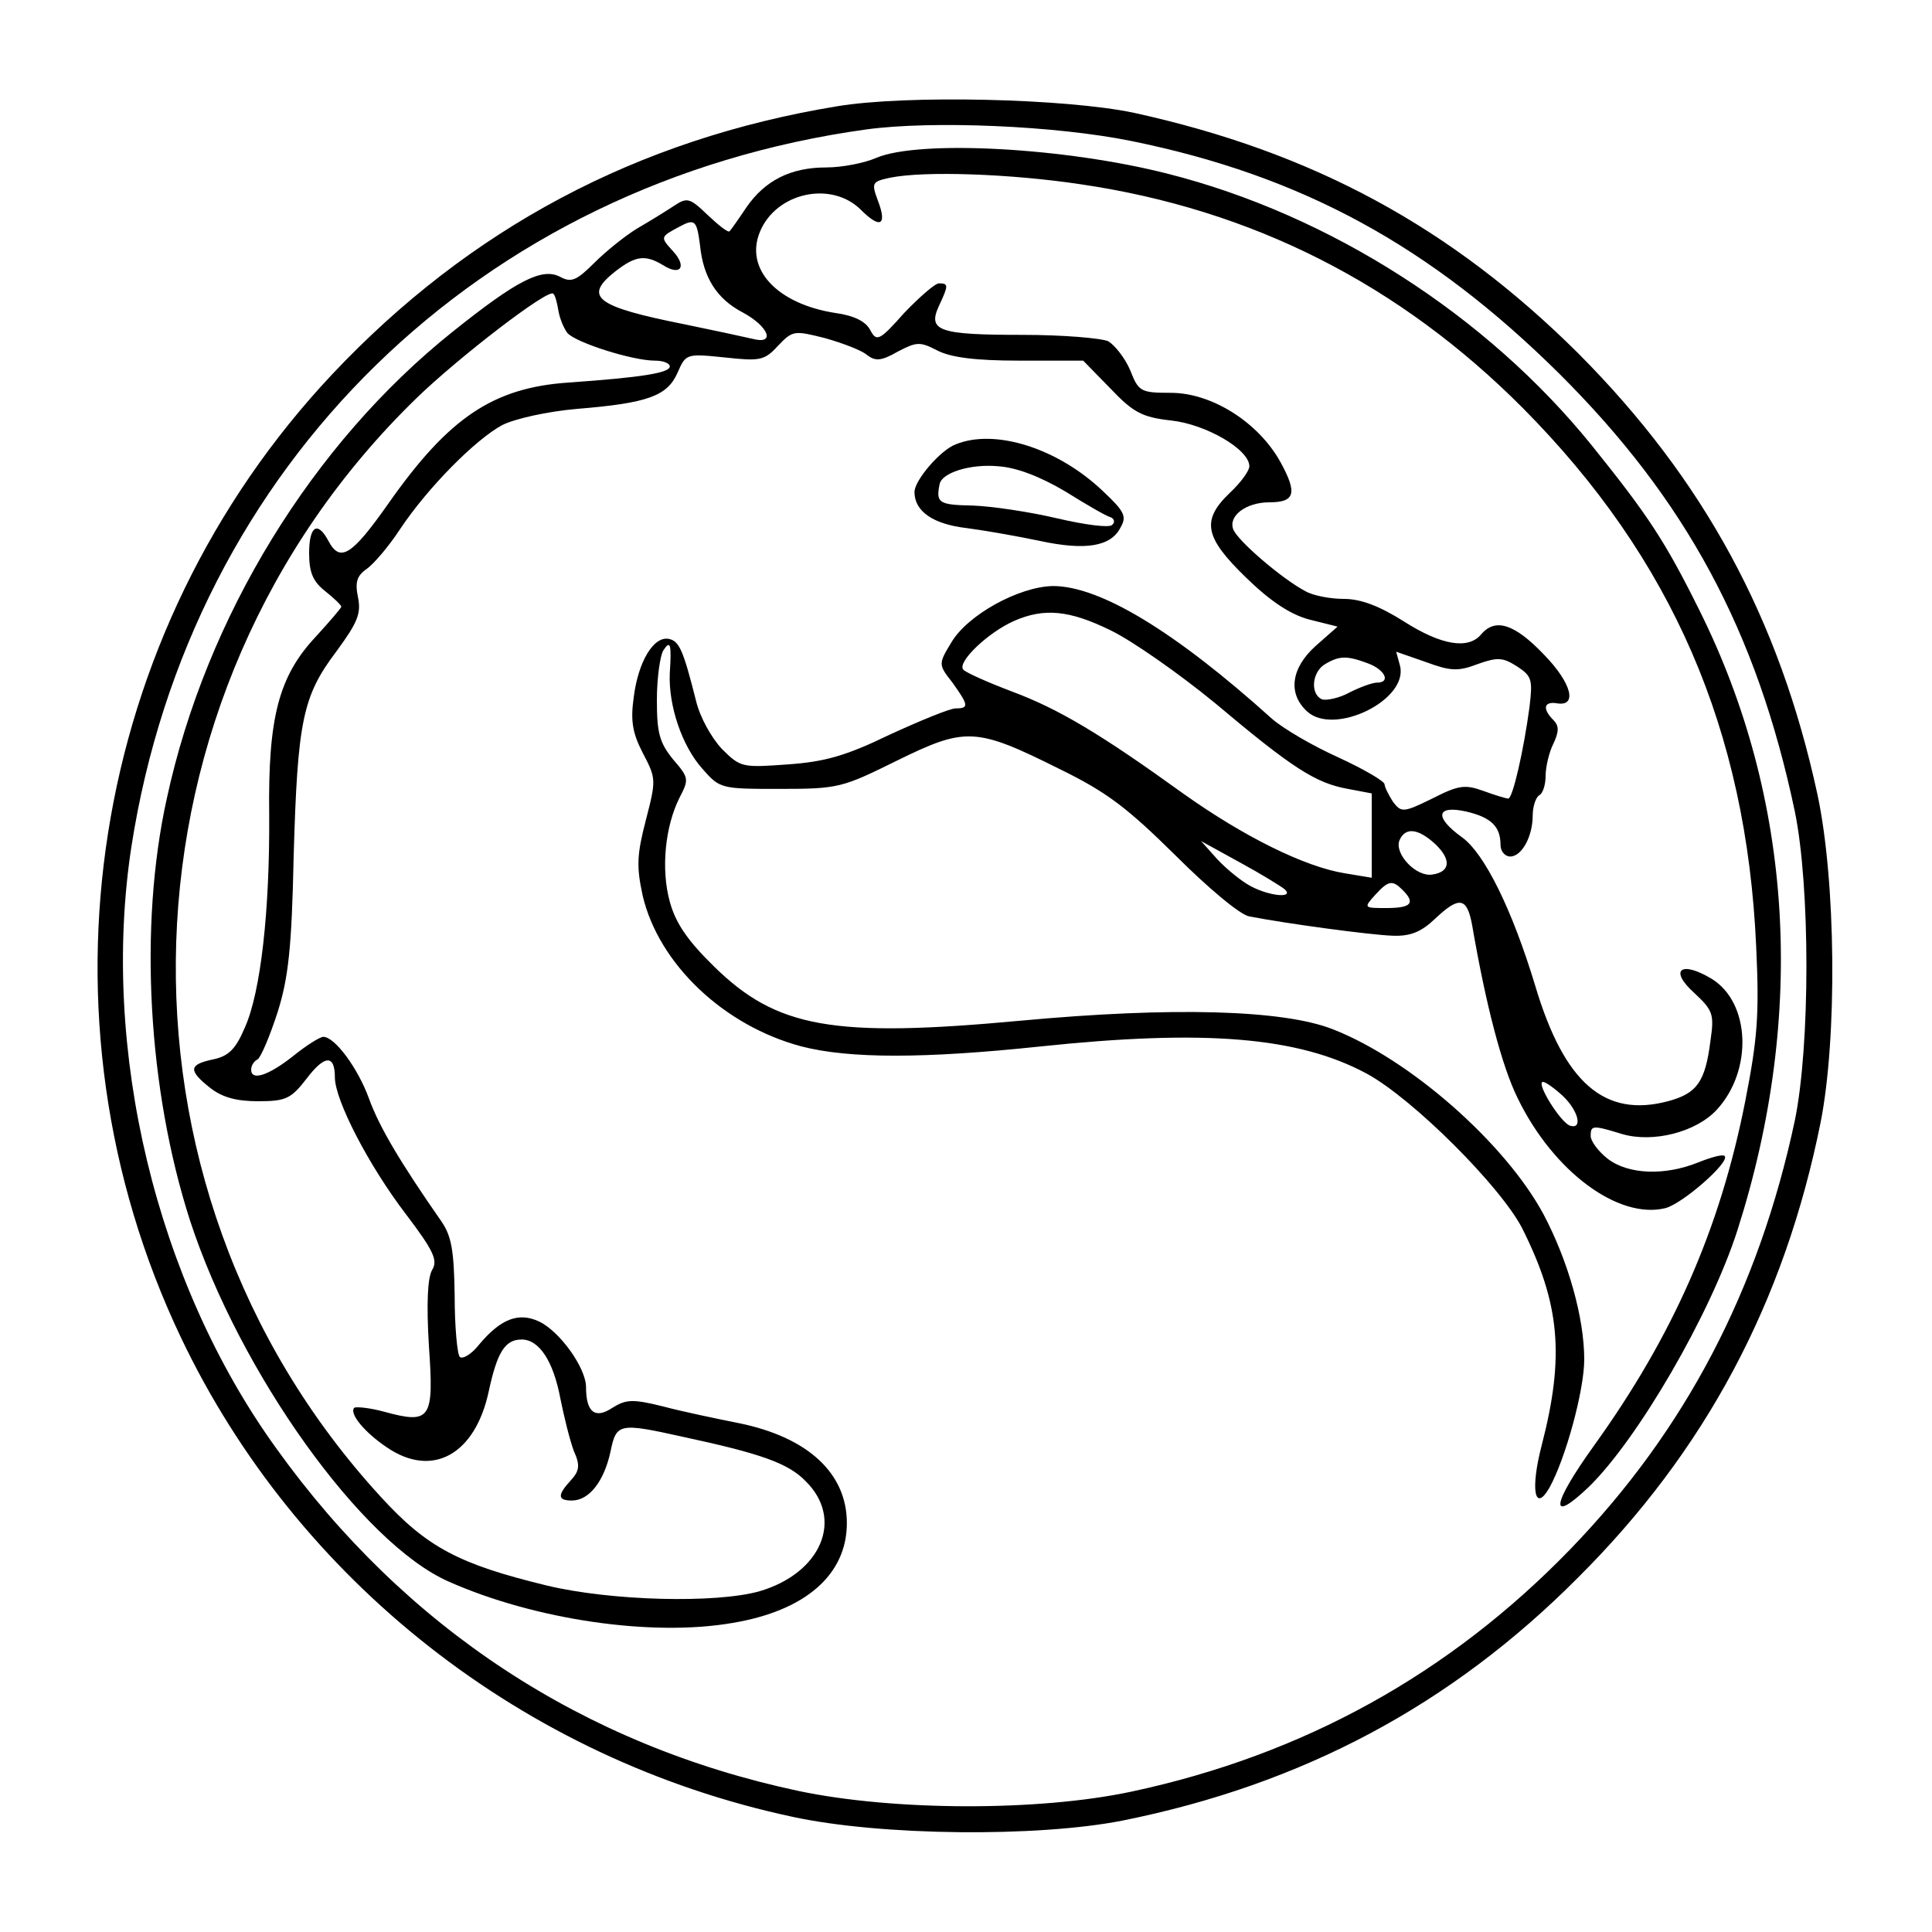 <?xml version="1.0" standalone="no"?>
<!DOCTYPE svg PUBLIC "-//W3C//DTD SVG 20010904//EN"
 "http://www.w3.org/TR/2001/REC-SVG-20010904/DTD/svg10.dtd">
<svg version="1.0" xmlns="http://www.w3.org/2000/svg"
 width="300pt" height="300pt" viewBox="0 0 300 300"
 preserveAspectRatio="xMidYMid meet">
<g transform="translate(0,300) scale(0.1,-0.1)"
fill="#000000" stroke="none">
<path d="M1300 2835 c-311 -51 -571 -190 -784 -416 -378 -402 -472 -998 -235
-1496 180 -378 533 -655 949 -744 138 -30 381 -32 513 -6 279 56 510 179 707
377 198 197 321 428 377 707 26 131 24 375 -5 510 -59 272 -176 488 -371 684
-197 196 -412 313 -691 374 -105 22 -352 28 -460 10z m457 -54 c265 -54 464
-163 664 -361 197 -196 307 -400 366 -680 24 -117 24 -363 0 -480 -56 -263
-170 -481 -349 -666 -187 -193 -414 -319 -681 -376 -145 -31 -370 -30 -517 1
-334 71 -611 253 -811 532 -187 259 -273 620 -225 934 92 593 541 1031 1141
1114 102 14 294 6 412 -18z"/>
<path d="M1361 2755 c-18 -8 -53 -15 -78 -15 -55 0 -95 -20 -124 -62 -12 -18
-24 -35 -26 -37 -2 -3 -17 9 -34 25 -28 27 -32 28 -53 14 -12 -8 -38 -24 -57
-35 -18 -11 -48 -35 -66 -53 -28 -28 -36 -31 -53 -22 -28 15 -67 -5 -167 -85
-218 -174 -383 -443 -444 -725 -44 -199 -29 -453 36 -655 77 -236 267 -502
402 -561 133 -59 315 -86 441 -64 113 19 177 75 177 155 0 77 -60 133 -167
155 -35 7 -88 18 -118 26 -48 12 -58 11 -79 -2 -27 -18 -41 -7 -41 32 0 30
-41 87 -73 102 -32 15 -60 4 -94 -37 -11 -14 -25 -22 -29 -18 -4 4 -8 47 -8
95 -1 71 -5 93 -21 116 -64 92 -96 146 -112 190 -17 47 -53 96 -71 96 -5 0
-26 -13 -47 -30 -38 -30 -65 -39 -65 -21 0 6 4 13 10 16 5 3 19 36 31 73 17
54 22 101 25 242 6 211 14 249 66 318 33 45 39 59 34 84 -5 24 -2 34 14 45 11
8 34 35 51 61 44 66 118 140 159 162 20 10 70 21 115 25 111 9 141 20 157 56
13 30 14 30 73 24 55 -6 62 -5 83 18 23 24 25 24 73 12 28 -8 57 -19 65 -26
13 -10 22 -10 48 5 29 15 34 16 61 2 21 -11 59 -16 128 -16 l99 0 42 -43 c36
-38 50 -45 95 -50 54 -6 121 -45 121 -71 0 -7 -13 -25 -30 -41 -45 -43 -40
-69 25 -132 37 -36 68 -57 98 -65 l44 -11 -34 -30 c-38 -34 -44 -74 -13 -102
42 -38 157 18 144 71 l-6 22 46 -16 c38 -14 50 -15 81 -3 31 11 39 10 61 -4
23 -15 24 -21 19 -63 -9 -67 -26 -142 -33 -142 -3 0 -20 5 -39 12 -28 10 -38
9 -79 -12 -45 -22 -48 -22 -61 -5 -7 11 -13 23 -13 27 0 5 -33 24 -72 42 -40
18 -86 45 -103 60 -151 136 -267 206 -340 206 -53 -1 -133 -45 -158 -88 -20
-33 -20 -34 2 -62 25 -35 26 -40 5 -40 -9 0 -55 -19 -103 -41 -68 -33 -101
-42 -158 -46 -70 -5 -73 -5 -102 24 -16 17 -34 49 -40 74 -20 79 -26 94 -43
97 -23 4 -47 -35 -54 -91 -5 -36 -2 -55 14 -86 21 -40 21 -42 5 -104 -14 -54
-15 -72 -5 -118 25 -106 126 -202 247 -234 74 -19 190 -19 370 0 256 27 401
15 507 -42 72 -39 209 -176 242 -241 58 -116 66 -197 30 -336 -18 -69 -11
-106 12 -66 25 45 54 151 54 199 0 65 -25 153 -63 225 -59 110 -207 241 -328
288 -77 30 -248 35 -485 13 -291 -27 -378 -11 -475 84 -42 41 -60 68 -69 101
-14 51 -7 117 15 161 15 29 15 31 -10 60 -21 26 -25 41 -25 92 0 34 5 69 10
77 11 17 13 10 10 -36 -2 -50 19 -112 50 -147 28 -32 29 -32 122 -32 90 0 96
2 181 44 106 52 122 52 252 -13 74 -36 106 -61 180 -134 50 -50 101 -93 115
-95 56 -11 189 -29 223 -30 27 -1 44 6 65 26 38 36 50 34 58 -10 21 -122 46
-219 71 -269 55 -113 156 -188 229 -170 27 7 101 72 92 81 -3 3 -21 -2 -41
-10 -52 -21 -109 -19 -141 6 -14 11 -26 27 -26 35 0 17 3 17 49 3 48 -14 115
3 147 38 56 61 52 166 -8 203 -48 29 -67 14 -27 -22 29 -27 31 -33 25 -74 -8
-64 -21 -82 -66 -94 -98 -26 -161 28 -206 179 -36 119 -79 206 -114 231 -43
31 -40 50 6 40 39 -9 54 -23 54 -52 0 -10 7 -18 15 -18 18 0 35 31 35 64 0 14
5 28 10 31 6 3 10 17 10 30 0 13 5 36 12 50 9 19 9 28 0 37 -17 17 -15 29 5
26 33 -6 24 31 -20 76 -45 47 -75 57 -97 31 -20 -24 -62 -17 -120 20 -38 24
-67 35 -93 35 -21 0 -48 5 -60 12 -36 19 -105 78 -112 96 -8 21 20 42 56 42
40 0 44 14 17 63 -34 61 -106 107 -170 107 -47 0 -50 2 -63 35 -8 19 -24 39
-34 45 -11 5 -71 10 -133 10 -130 0 -148 6 -130 45 15 32 15 35 0 35 -6 0 -30
-21 -54 -46 -39 -44 -43 -45 -53 -26 -7 13 -25 22 -54 26 -90 14 -141 68 -117
126 25 61 111 80 157 34 30 -30 41 -24 26 15 -10 27 -9 29 19 35 54 11 188 6
295 -10 267 -39 496 -155 688 -348 231 -233 347 -499 362 -836 5 -106 2 -143
-17 -240 -39 -198 -112 -364 -235 -535 -66 -92 -70 -123 -8 -64 76 74 189 268
231 399 107 335 86 671 -59 962 -54 109 -81 149 -167 256 -163 202 -406 358
-658 422 -160 41 -386 53 -453 25z m-274 -136 c5 -50 26 -83 66 -104 41 -22
52 -51 15 -41 -13 3 -59 13 -103 22 -141 28 -160 43 -109 83 31 24 46 26 74 9
27 -17 37 -2 15 22 -20 22 -20 22 10 38 24 13 27 10 32 -29z m-220 -101 c2
-12 8 -27 14 -35 13 -15 101 -43 136 -43 13 0 23 -4 23 -9 0 -10 -43 -17 -157
-25 -117 -8 -186 -54 -280 -188 -57 -81 -75 -92 -93 -58 -17 32 -30 23 -30
-19 0 -30 6 -44 25 -59 14 -11 25 -22 25 -24 0 -2 -18 -23 -40 -47 -57 -61
-74 -125 -72 -276 1 -148 -13 -276 -38 -331 -14 -33 -25 -44 -49 -49 -38 -8
-39 -17 -5 -44 19 -15 41 -21 75 -21 43 0 51 4 75 35 28 37 44 38 44 2 0 -35
52 -136 110 -212 44 -58 50 -72 41 -87 -7 -12 -9 -51 -5 -118 8 -114 3 -122
-70 -102 -22 6 -43 8 -46 6 -8 -9 16 -38 50 -61 71 -49 138 -12 159 87 13 60
25 80 51 80 27 0 49 -33 60 -91 6 -30 15 -66 21 -82 10 -22 9 -31 -5 -46 -21
-23 -20 -31 2 -31 27 0 50 30 60 76 9 44 13 45 112 23 121 -26 164 -41 191
-69 60 -59 24 -143 -72 -171 -68 -19 -230 -15 -330 9 -136 33 -186 59 -258
138 -445 485 -420 1244 56 1706 65 63 204 170 212 162 3 -2 6 -14 8 -26z m858
-497 c33 -16 106 -67 162 -113 120 -101 156 -124 206 -133 l37 -7 0 -65 0 -66
-42 7 c-62 10 -157 57 -251 124 -129 93 -193 131 -265 158 -37 14 -71 29 -76
34 -11 11 38 58 79 76 46 20 85 17 150 -15z m399 -51 c27 -10 36 -30 14 -30
-7 0 -26 -7 -42 -15 -16 -9 -36 -13 -43 -11 -19 8 -16 43 5 55 22 13 34 13 66
1z m105 -281 c25 -24 23 -43 -5 -47 -25 -4 -59 32 -51 53 9 21 29 19 56 -6z
m-234 -70 c15 -14 -23 -11 -53 5 -15 8 -38 27 -52 42 l-25 28 60 -33 c33 -18
64 -37 70 -42z m183 -1 c20 -20 14 -28 -25 -28 -35 0 -36 0 -18 20 21 23 27
24 43 8z m249 -320 c24 -23 31 -52 11 -46 -15 5 -54 68 -42 68 4 0 18 -10 31
-22z"/>
<path d="M1484 2310 c-24 -9 -64 -56 -64 -74 0 -30 29 -50 81 -56 30 -4 81
-13 114 -20 70 -15 110 -9 125 21 10 17 6 25 -27 56 -70 67 -168 98 -229 73z
m170 -73 c32 -20 63 -38 70 -40 6 -2 8 -8 3 -12 -4 -5 -42 0 -85 10 -42 10
-102 19 -132 20 -52 1 -57 4 -51 33 3 18 48 32 91 28 29 -2 65 -16 104 -39z"/>
</g>
</svg>

